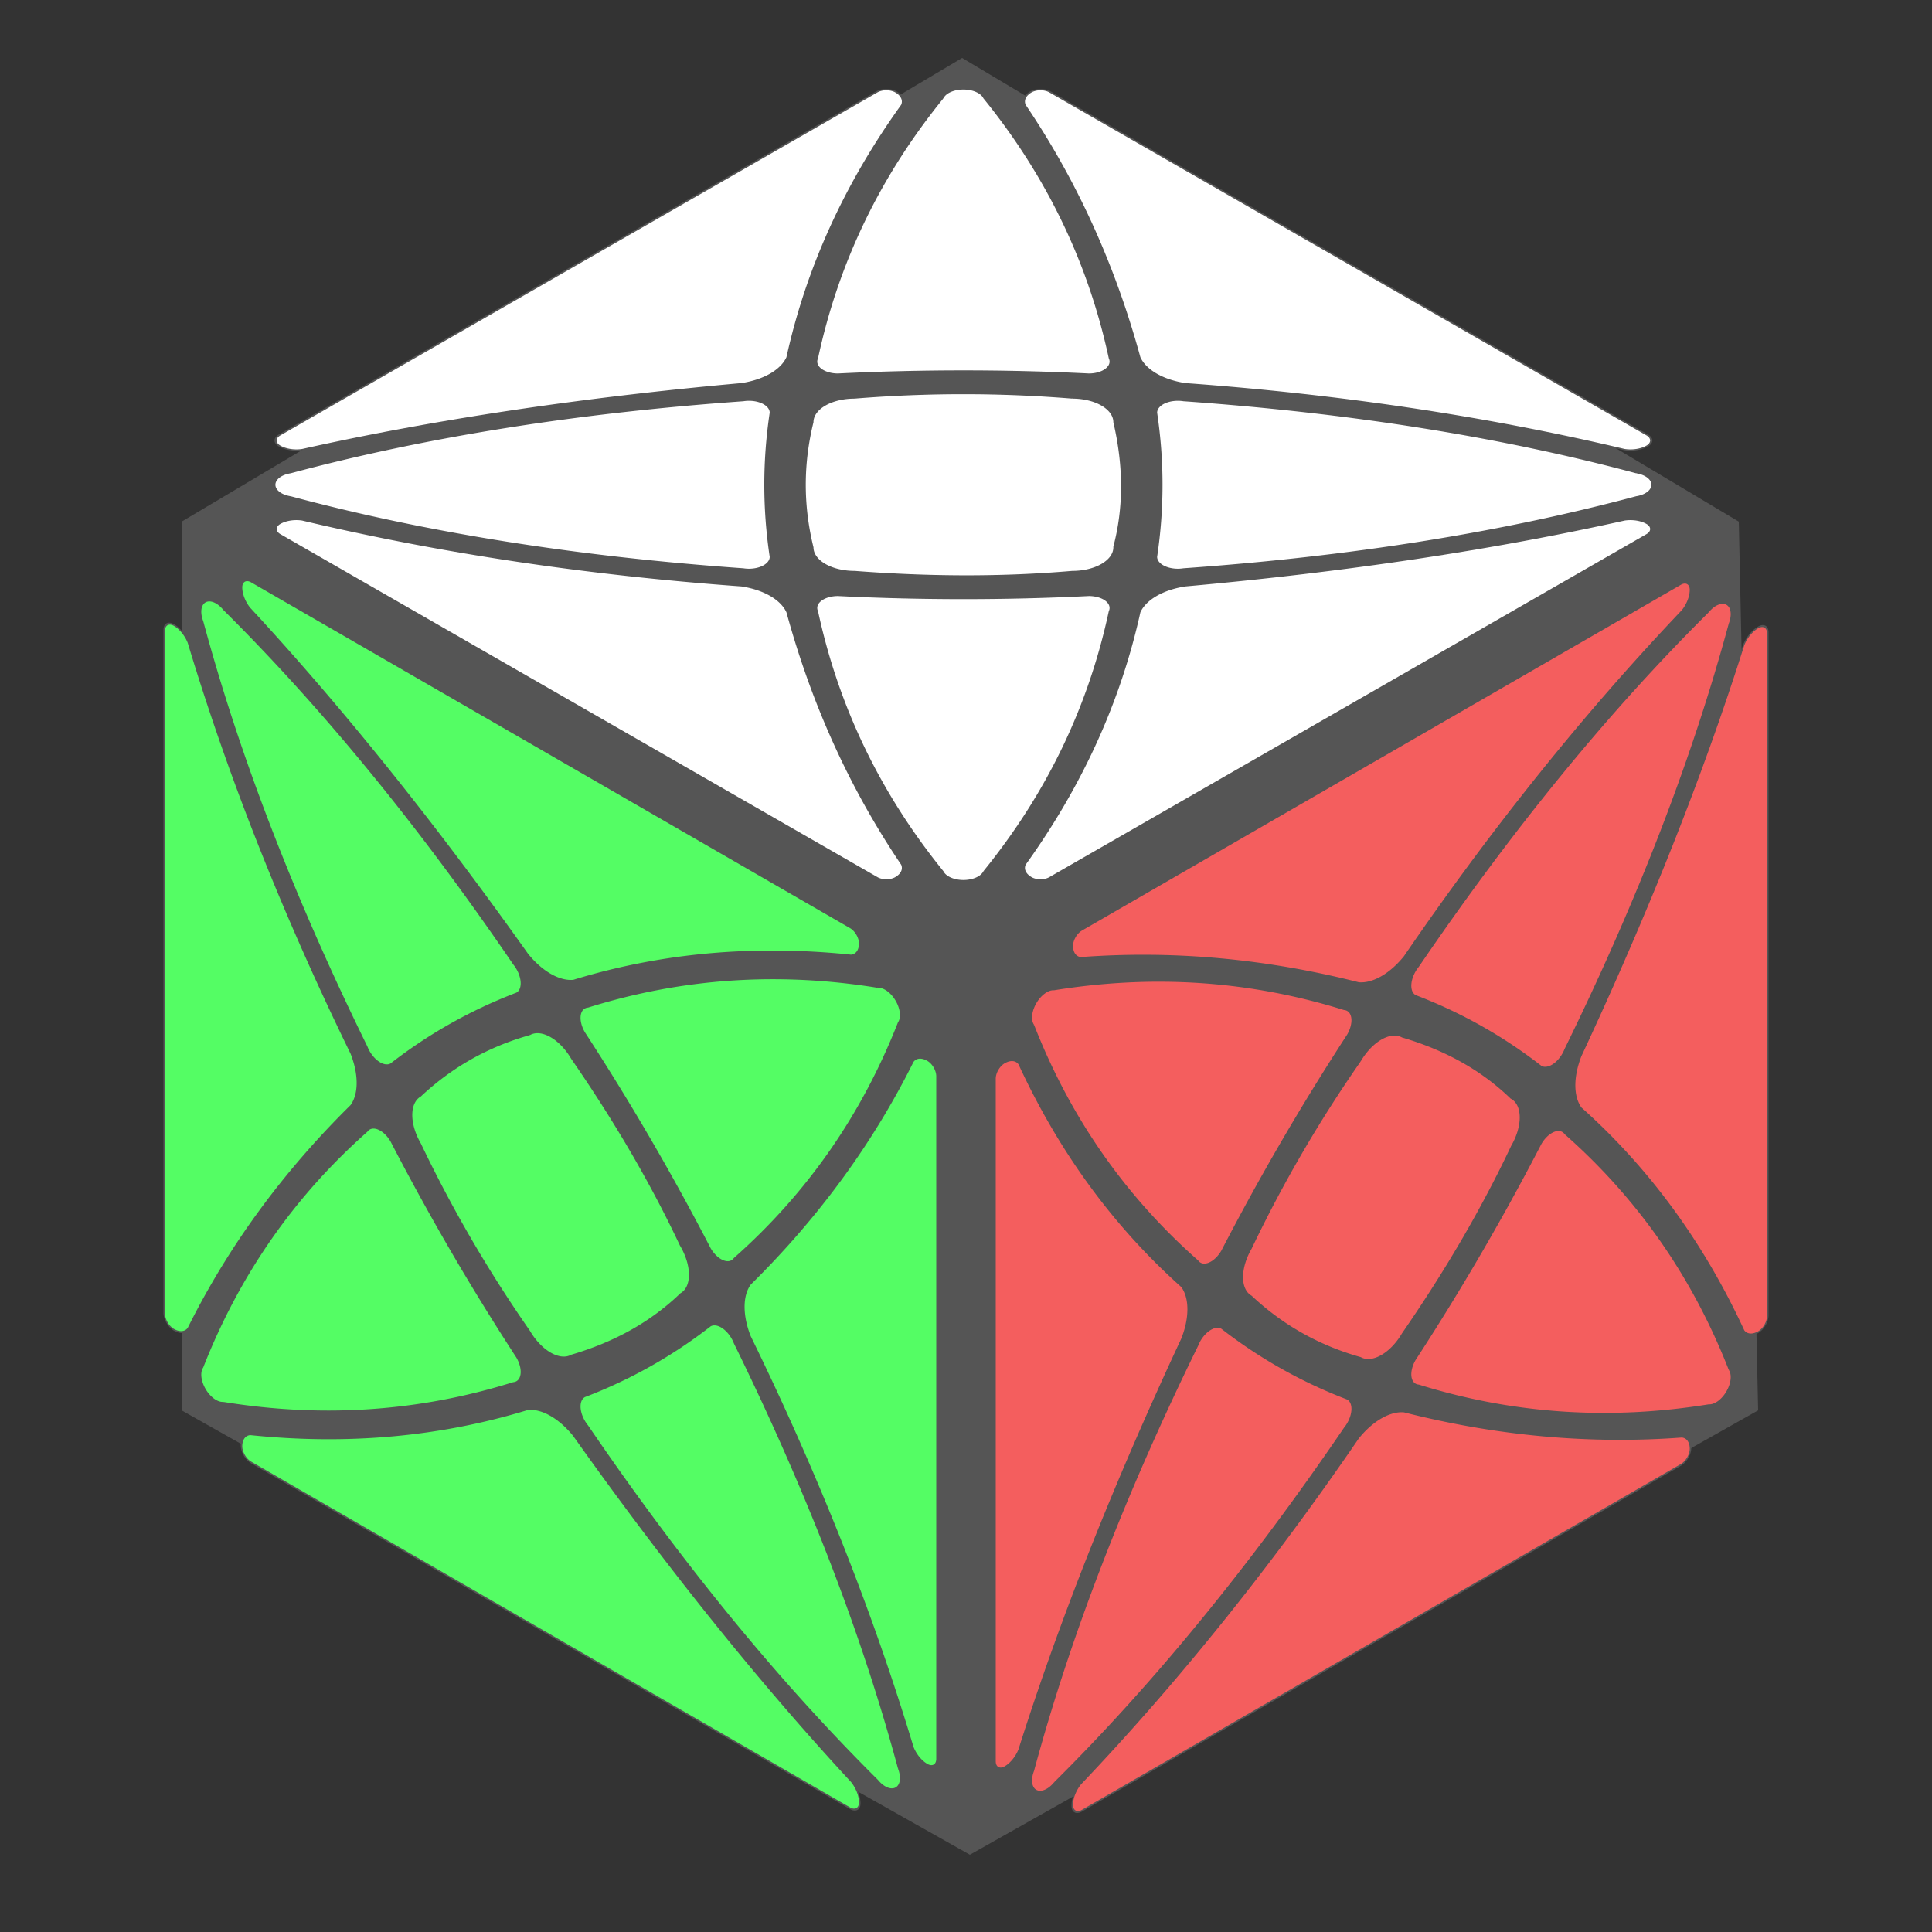 <?xml version="1.0"?>

<svg xmlns="http://www.w3.org/2000/svg" width="500" height="500">
  <rect width="100%" height="100%" fill="#333333" stroke="none"/>
  <style>
    :root {
      --color-white: white;
      --color-red: #f45e5e;
      --color-blue: #4591f5;
      --color-green: #54fd64;
      --color-yellow: #f0ff70;
      --color-orange: #f8b468;
      --innard: #555555;
    }
  </style>

  <!--
  https://yqnn.github.io/svg-path-editor/
  to create paths, use to rotate around origin, etc
  -->

  <!--
  edges notes
  start point for upper edge, boxed corners, no curve on long inner edges
  M50 0 450 0 450 12.5 258 125 242 125 50 12.5Z

  svg-round-corners roundCorners(path, 50)
  M50,6.25A6.25,6.25,90,0,1,56.25,0L443.75,0A6.25,6.25,90,0,1,450,6.25L450,6.25A10.906,10.906,-239.6323630158515,0,1,444.608,15.66L264.902,120.956A29.478,29.478,-210.36763698414856,0,1,250,125L250,125A29.478,29.478,-210.36763698414856,0,1,235.098,120.956L55.392,15.66A10.906,10.906,120.36763698414853,0,1,50,6.25Z

  manually turn straight edges into slight bezier curves
  M50 6.25A6.25 6.25 90 0156.25 0L443.75 0A6.25 6.25 90 01450 6.25L450 6.25A10.906 10.906-239.6324 01444.608 15.66Q350 55 264.902 120.956A29.478 29.478-210.3676 01250 125L250 125A29.478 29.478-210.3676 01235.098 120.956Q144.608 55 55.392 15.66A10.906 10.906 120.3676 0150 6.25Z
  -->

  <!--
  corner piece notes
  edges tips UL at (50, 6.25) and (6.25, 50)
  edges inner tips at (125, 250) and (250, 125)

  unrounded starting point
  M 7 7 L 237.5 137.5 L 137.5 237.5 Z

  svg-round-corners roundCorners(path, 10)
  M24.786,38.415A10,10,30.966347501134496,0,1,38.415,24.786L226.06,131.023A10,10,74.51682624943275,0,1,228.204,146.796L146.796,228.204A10,10,-285.48317375056723,0,1,131.023,226.06Z

  manually turn long straights into bezier curves with SVG path editor
  M24.786 38.415A10 10 30.9663 0138.415 24.786Q135 60 226.06 131.023A10 10 74.5168 01228.204 146.796L146.796 228.204A10 10-285.4832 01131.023 226.06Q59.91 135 24.786 38.415

  manually turn short inner straight into bezier curve
  M24.786 38.415A10 10 30.9663 0138.415 24.786Q135 60 226.06 131.023A10 10 74.5168 01228.204 146.796Q184 184 146.796 228.204A10 10-285.4832 01131.023 226.06Q59.91 135 24.786 38.415
  -->

  <!--
  center piece notes
  based on unrounded edge starting point, start with (242, 125) and (258, 125) as corners, then rotate all around
  (375, 242) -> (275, 258) -> (258, 375) -> (242, 375) -> (125, 258) -> (125, 242)

  Then move it all inwards by 35

  Starting, unrounded
  M 242 160 L 258 160 L 340 242 L 340 258 L 258 340 L 242 340 L 160 258 L 160 242 Z

  roundCorners(path, 30)
  M236.343,165.657A19.314,19.314,135,0,1,250,160L250,160A19.314,19.314,135,0,1,263.657,165.657L334.343,236.343A19.314,19.314,135,0,1,340,250L340,250A19.314,19.314,-225,0,1,334.343,263.657L263.657,334.343A19.314,19.314,-225,0,1,250,340L250,340A19.314,19.314,-225,0,1,236.343,334.343L165.657,263.657A19.314,19.314,135,0,1,160,250L160,250A19.314,19.314,135,0,1,165.657,236.343Z

  manually turn straights into bezier curves
  M236.343 165.657A19.314 19.314 135 01250 160L250 160A19.314 19.314 135 01263.657 165.657Q306 198 334 236A19.314 19.314 135 01340 250L340 250A19.314 19.314-225 01334.343 263.657Q306 302 263.657 334.343A19.314 19.314-225 01250 340L250 340A19.314 19.314-225 01236.343 334.343Q196 304 165.657 263.657A19.314 19.314 135 01160 250L160 250A19.314 19.314 135 01165.657 236.343Q196 196 236.343 165.657
  -->

  <path d="M 249 15 L 450 135 L 455 365 L 251 480 L 47 365 L 47 135 Z" fill="#555555"/>

  <g transform="translate(25 82.5) scale(1.41, .81) rotate(45) translate(50 -175)" fill="white" stroke="#555555">
    <g transform="scale(0.4 0.4)">
      <!-- edges U, R, D, L in order-->
       <path d="M50 6.25A6.25 6.25 90 0156.25 0L443.75 0A6.25 6.25 90 01450 6.25L450 6.25A10.906 10.906-239.632 01444.608 15.66Q350 55 264.902 120.956A29.478 29.478-210.368 01250 125L250 125A29.478 29.478-210.368 01235.098 120.956Q144.608 55 55.392 15.66A10.906 10.906 120.368 0150 6.25Z"/>
       <path d="M493.75 50A6.25 6.25 180 01500 56.25L500 443.75A6.25 6.25 180 01493.75 450L493.75 450A10.906 10.906-149.632 01484.34 444.608Q445 350 379.044 264.902A29.478 29.478-120.368 01375 250L375 250A29.478 29.478-120.368 01379.044 235.098Q445 144.608 484.34 55.392A10.906 10.906 210.368 01493.75 50Z"/>
       <path d="M450 493.75A6.25 6.25 270 01443.75 500L56.25 500A6.25 6.25 270 0150 493.75L50 493.75A10.906 10.906-59.632 0155.392 484.34Q150 445 235.098 379.044A29.478 29.478-30.368 01250 375L250 375A29.478 29.478-30.368 01264.902 379.044Q355.392 445 444.608 484.34A10.906 10.906 300.368 01450 493.75Z"/>
       <path d="M6.25 450A6.25 6.25 0 010 443.75L0 56.25A6.25 6.25 0 016.25 50L6.25 50A10.906 10.906 30.368 0115.66 55.392Q55 150 120.956 235.098A29.478 29.478 59.632 01125 250L125 250A29.478 29.478 59.632 01120.956 264.902Q55 355.392 15.66 444.608A10.906 10.906 30.368 016.25 450Z"/>
    
      <!-- corners UL, UR, DR, DL in order-->
      <path d="M24.786 38.415A10 10 30.966 0138.415 24.786Q135 60 226.06 131.023A10 10 74.517 01228.204 146.796Q184 184 146.796 228.204A10 10-285.483 01131.023 226.06Q59.91 135 24.786 38.415"/>
      <path d="M461.585 24.786A10 10 120.966 01475.214 38.415Q440 135 368.977 226.06A10 10 164.517 01353.204 228.204Q316 184 271.796 146.796A10 10-195.483 01273.94 131.023Q365 59.91 461.585 24.786"/>
      <path d="M475.214 461.585A10 10 210.966 01461.585 475.214Q365 440 273.94 368.977A10 10 254.517 01271.796 353.204Q316 316 353.204 271.796A10 10-105.483 01368.977 273.94Q440.09 365 475.214 461.585"/>
      <path d="M38.415 475.214A10 10 300.966 0124.786 461.585Q60 365 131.023 273.94A10 10 344.517 01146.796 271.796Q184 316 228.204 353.204A10 10-15.483 01226.06 368.977Q135 440.09 38.415 475.214"/>
  
      <!-- center -->
       <path d="M236.343 165.657A19.314 19.314 135 01250 160L250 160A19.314 19.314 135 01263.657 165.657Q306 198 334 236A19.314 19.314 135 01340 250L340 250A19.314 19.314-225 01334.343 263.657Q306 302 263.657 334.343A19.314 19.314-225 01250 340L250 340A19.314 19.314-225 01236.343 334.343Q196 304 165.657 263.657A19.314 19.314 135 01160 250L160 250A19.314 19.314 135 01165.657 236.343Q196 196 236.343 165.657"/>
    </g>
  
  </g>

  <g transform="translate(42.5 37.5) skewY(30) translate(0 100) scale(1 1.14)" fill="#54fd64" stroke="#555555">
    <g transform="scale(0.4 0.4)">
      <!-- edges U, R, D, L in order-->
       <path d="M50 6.25A6.25 6.25 90 0156.25 0L443.75 0A6.25 6.25 90 01450 6.25L450 6.25A10.906 10.906-239.632 01444.608 15.66Q350 55 264.902 120.956A29.478 29.478-210.368 01250 125L250 125A29.478 29.478-210.368 01235.098 120.956Q144.608 55 55.392 15.66A10.906 10.906 120.368 0150 6.25Z"/>
       <path d="M493.75 50A6.25 6.25 180 01500 56.25L500 443.75A6.25 6.25 180 01493.75 450L493.75 450A10.906 10.906-149.632 01484.34 444.608Q445 350 379.044 264.902A29.478 29.478-120.368 01375 250L375 250A29.478 29.478-120.368 01379.044 235.098Q445 144.608 484.34 55.392A10.906 10.906 210.368 01493.75 50Z"/>
       <path d="M450 493.75A6.25 6.25 270 01443.75 500L56.25 500A6.25 6.25 270 0150 493.75L50 493.75A10.906 10.906-59.632 0155.392 484.34Q150 445 235.098 379.044A29.478 29.478-30.368 01250 375L250 375A29.478 29.478-30.368 01264.902 379.044Q355.392 445 444.608 484.34A10.906 10.906 300.368 01450 493.75Z"/>
       <path d="M6.25 450A6.25 6.25 0 010 443.75L0 56.25A6.25 6.25 0 016.25 50L6.25 50A10.906 10.906 30.368 0115.66 55.392Q55 150 120.956 235.098A29.478 29.478 59.632 01125 250L125 250A29.478 29.478 59.632 01120.956 264.902Q55 355.392 15.66 444.608A10.906 10.906 30.368 016.25 450Z"/>
    
      <!-- corners UL, UR, DR, DL in order-->
      <path d="M24.786 38.415A10 10 30.966 0138.415 24.786Q135 60 226.06 131.023A10 10 74.517 01228.204 146.796Q184 184 146.796 228.204A10 10-285.483 01131.023 226.06Q59.91 135 24.786 38.415"/>
      <path d="M461.585 24.786A10 10 120.966 01475.214 38.415Q440 135 368.977 226.06A10 10 164.517 01353.204 228.204Q316 184 271.796 146.796A10 10-195.483 01273.94 131.023Q365 59.91 461.585 24.786"/>
      <path d="M475.214 461.585A10 10 210.966 01461.585 475.214Q365 440 273.94 368.977A10 10 254.517 01271.796 353.204Q316 316 353.204 271.796A10 10-105.483 01368.977 273.94Q440.09 365 475.214 461.585"/>
      <path d="M38.415 475.214A10 10 300.966 0124.786 461.585Q60 365 131.023 273.94A10 10 344.517 01146.796 271.796Q184 316 228.204 353.204A10 10-15.483 01226.06 368.977Q135 440.09 38.415 475.214"/>
  
      <!-- center -->
       <path d="M236.343 165.657A19.314 19.314 135 01250 160L250 160A19.314 19.314 135 01263.657 165.657Q306 198 334 236A19.314 19.314 135 01340 250L340 250A19.314 19.314-225 01334.343 263.657Q306 302 263.657 334.343A19.314 19.314-225 01250 340L250 340A19.314 19.314-225 01236.343 334.343Q196 304 165.657 263.657A19.314 19.314 135 01160 250L160 250A19.314 19.314 135 01165.657 236.343Q196 196 236.343 165.657"/>
    </g>
  
  </g>

  <g transform="translate(32.5 26) skewY(-30) translate(225 357.5) scale(1 1.14)" fill="#f45e5e" stroke="#555555">
    <g transform="scale(0.4 0.4)">
      <!-- edges U, R, D, L in order-->
       <path d="M50 6.25A6.25 6.25 90 0156.25 0L443.75 0A6.25 6.25 90 01450 6.25L450 6.25A10.906 10.906-239.632 01444.608 15.66Q350 55 264.902 120.956A29.478 29.478-210.368 01250 125L250 125A29.478 29.478-210.368 01235.098 120.956Q144.608 55 55.392 15.66A10.906 10.906 120.368 0150 6.25Z"/>
       <path d="M493.75 50A6.25 6.25 180 01500 56.25L500 443.75A6.25 6.25 180 01493.75 450L493.75 450A10.906 10.906-149.632 01484.34 444.608Q445 350 379.044 264.902A29.478 29.478-120.368 01375 250L375 250A29.478 29.478-120.368 01379.044 235.098Q445 144.608 484.34 55.392A10.906 10.906 210.368 01493.75 50Z"/>
       <path d="M450 493.75A6.25 6.25 270 01443.75 500L56.25 500A6.25 6.25 270 0150 493.75L50 493.75A10.906 10.906-59.632 0155.392 484.34Q150 445 235.098 379.044A29.478 29.478-30.368 01250 375L250 375A29.478 29.478-30.368 01264.902 379.044Q355.392 445 444.608 484.34A10.906 10.906 300.368 01450 493.75Z"/>
       <path d="M6.25 450A6.25 6.25 0 010 443.75L0 56.25A6.25 6.25 0 016.25 50L6.25 50A10.906 10.906 30.368 0115.66 55.392Q55 150 120.956 235.098A29.478 29.478 59.632 01125 250L125 250A29.478 29.478 59.632 01120.956 264.902Q55 355.392 15.66 444.608A10.906 10.906 30.368 016.25 450Z"/>
    
      <!-- corners UL, UR, DR, DL in order-->
      <path d="M24.786 38.415A10 10 30.966 0138.415 24.786Q135 60 226.06 131.023A10 10 74.517 01228.204 146.796Q184 184 146.796 228.204A10 10-285.483 01131.023 226.06Q59.91 135 24.786 38.415"/>
      <path d="M461.585 24.786A10 10 120.966 01475.214 38.415Q440 135 368.977 226.06A10 10 164.517 01353.204 228.204Q316 184 271.796 146.796A10 10-195.483 01273.94 131.023Q365 59.91 461.585 24.786"/>
      <path d="M475.214 461.585A10 10 210.966 01461.585 475.214Q365 440 273.94 368.977A10 10 254.517 01271.796 353.204Q316 316 353.204 271.796A10 10-105.483 01368.977 273.94Q440.09 365 475.214 461.585"/>
      <path d="M38.415 475.214A10 10 300.966 0124.786 461.585Q60 365 131.023 273.94A10 10 344.517 01146.796 271.796Q184 316 228.204 353.204A10 10-15.483 01226.06 368.977Q135 440.09 38.415 475.214"/>
  
      <!-- center -->
       <path d="M236.343 165.657A19.314 19.314 135 01250 160L250 160A19.314 19.314 135 01263.657 165.657Q306 198 334 236A19.314 19.314 135 01340 250L340 250A19.314 19.314-225 01334.343 263.657Q306 302 263.657 334.343A19.314 19.314-225 01250 340L250 340A19.314 19.314-225 01236.343 334.343Q196 304 165.657 263.657A19.314 19.314 135 01160 250L160 250A19.314 19.314 135 01165.657 236.343Q196 196 236.343 165.657"/>
    </g>
  
  </g>
</svg>
